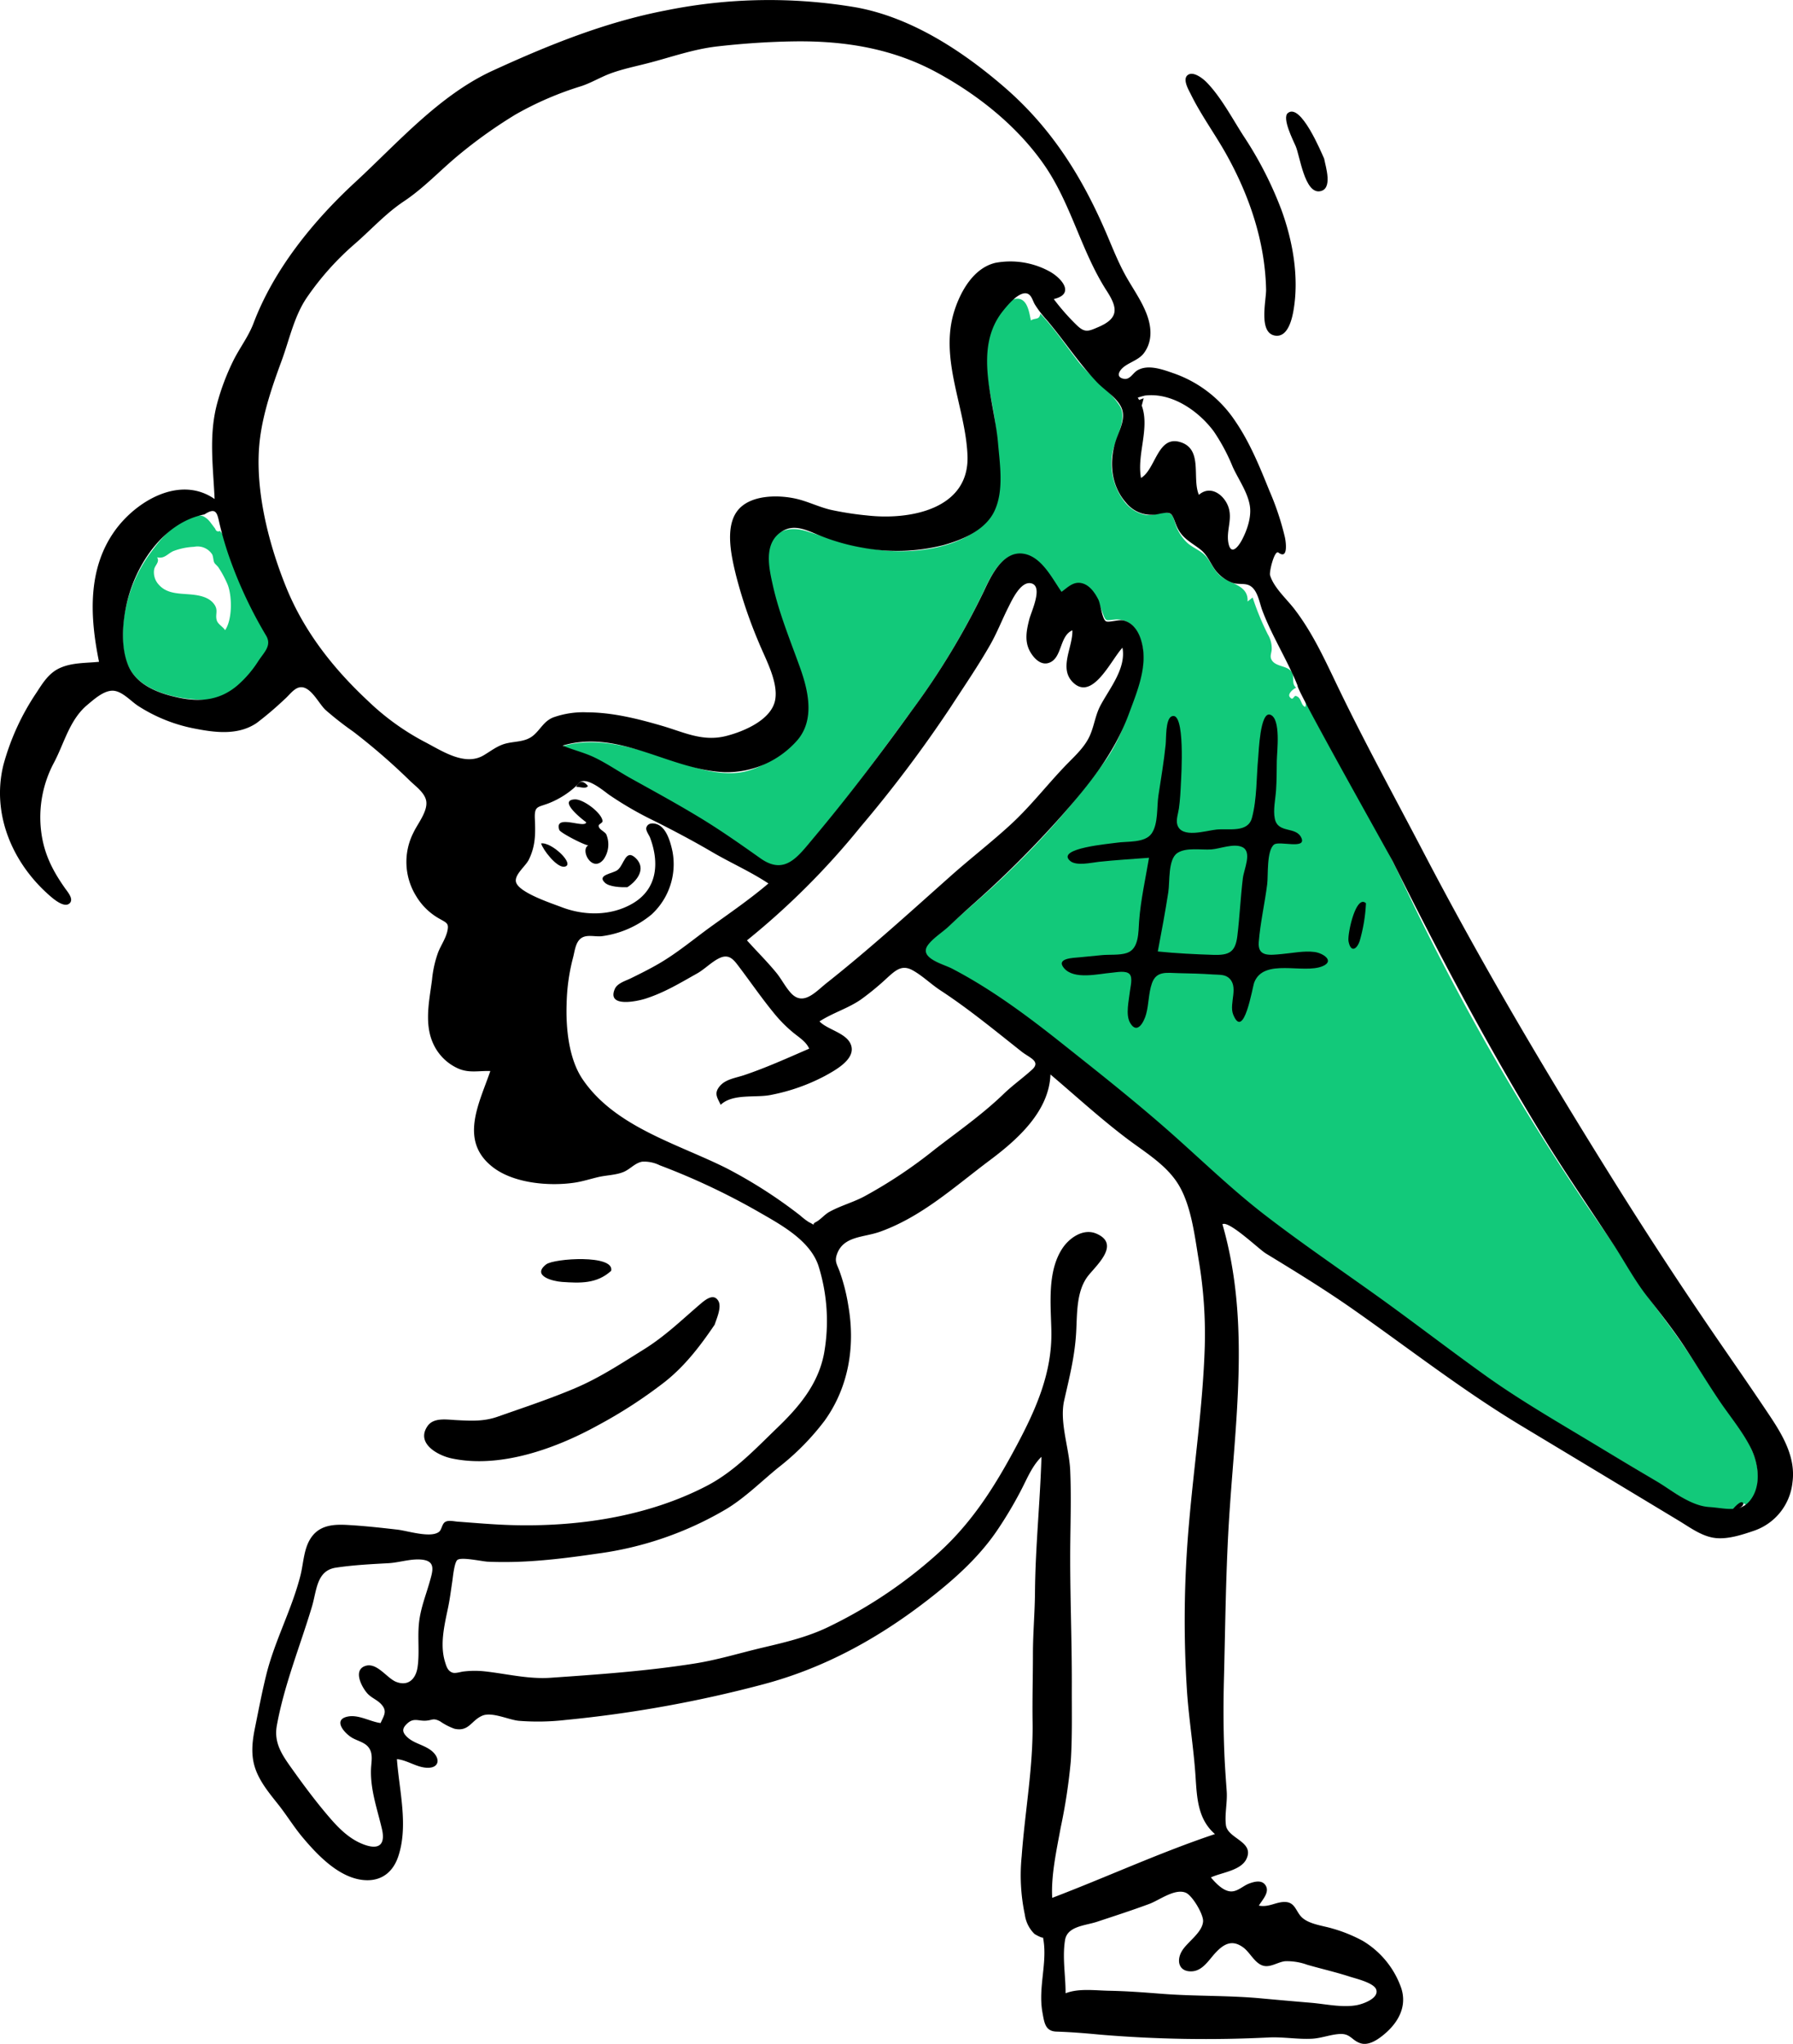 <svg xmlns="http://www.w3.org/2000/svg" width="408.515" height="465.521" viewBox="0 0 408.515 465.521"><g transform="translate(-226.245 -42.874)"><g transform="translate(226.245 42.874)"><path d="M902.24,439.643c2.641-.283,3.018,3.3,3.378,4.936,1.018-.643,1.924-.028,2.154-1.53,3.22,3.376,5.8,7.251,8.657,10.919,2.742,3.519,7.028,6.318,9.4,10.017,2.013,3.14-1.308,7.909-1.719,11.258a14.266,14.266,0,0,0,3.1,10.971,8.067,8.067,0,0,0,4.459,2.642c1.771.359,3.455-.68,5.015-.459,1.294.184,1.35,1.04,1.8,2.311a10.141,10.141,0,0,0,2.868,4.617c1.633,1.369,3.386,1.764,4.631,3.6,1.087,1.6,1.7,3.159,3.389,4.273,2.249,1.487,5.857,1.936,5.613,5.408l1.16-.922a60.32,60.32,0,0,0,3.447,8.386,6.2,6.2,0,0,1,.9,3.359c-.021.931-.531,1.635.02,2.537.882,1.443,3.242,1.247,4.319,2.413,1.1,1.2-.042,2.819,1.234,3.861-.538.165-2.027,1.37-1.467,2.1.806,1.052.866-.389,1.431-.216,1.3.4,1.023,2.017,2.035,2.458.208.091.192-.88.181-1.13v-.01l.387.761c6.789,13.269,14.859,25.855,21.237,39.322l.366.778a544.728,544.728,0,0,0,40.866,72.138c3.617,5.4,7.587,10.762,10.932,16.316,3.361,5.581,7.549,10.528,11.267,15.864,3.824,5.49,7.324,11.2,11.178,16.669,3.074,4.359,6.832,9,6.782,14.618-.023,2.5-.386,5.256-2.792,6.6-.058-1.03-1.615.109-1.986.362-1.607,1.094-.733.973-2.465.591-2.811-.621-5.212.22-7.812-1.38-5.516-3.392-10.952-6.878-16.567-10.115-12.136-6.994-24.151-14.156-35.408-22.515-19.68-14.613-41.062-27.708-59.148-44.33s-37.039-33.089-58.484-45.237c-1.438-.814-5.558-2.036-5.178-3.979.333-1.7,4.039-4.088,5.338-5.267,4.511-4.09,9.208-7.961,13.559-12.227a186.546,186.546,0,0,0,22.447-25.8c3.134-4.495,4.733-9.494,6.563-14.6,1.615-4.511,3.108-10.065.487-14.528a5.135,5.135,0,0,0-5.232-2.749c-1.939.13-1.852.527-2.621-1.532-.828-2.216-1.5-4.788-3.721-6.071-2.3-1.329-3.866.088-5.729,1.419-2.143-3.1-4.771-8.454-9.091-8.75-4.51-.309-7.072,5.267-8.63,8.621a168.227,168.227,0,0,1-17.042,28.013c-6.985,9.573-14.127,19.311-21.823,28.325-1.63,1.908-3.48,4.693-5.776,5.851s-4.213.126-6.153-1.194l-.147-.1c-4.692-3.221-9.254-6.528-14.138-9.476-5.41-3.266-10.972-6.258-16.49-9.335-2.434-1.357-4.744-2.992-7.252-4.211-2.337-1.136-4.882-1.7-7.275-2.693,8.785-2.621,18.039.813,26.354,3.536,4.316,1.414,8.829,2.885,13.437,2.505,3.985-.328,7.6-2.464,10.754-4.8,5.7-4.216,6.146-10.549,4.288-16.949-2.138-7.367-5.408-14.452-7.879-21.718-1.124-3.3-1.9-6.815.66-9.671,2.289-2.555,5.251-2.87,8.376-1.864,7.576,2.44,14.3,4.73,22.416,4.5,6.349-.181,14.425-1.984,18.7-7.148,2.345-2.83,2.434-6.722,2.443-10.233a87.554,87.554,0,0,0-.832-12.464c-1.038-7.35-3.732-14.709-.354-21.845C897.854,443.775,900.059,439.877,902.24,439.643Zm66.006,91.8v.009l0-.005h0C968.242,531.382,968.244,531.389,968.246,531.439ZM705.471,496.926c1.985-2.748,7.417-9.148,11.564-7.747a4.632,4.632,0,0,1,1.725,1.505q.507.66,1.007,1.326.31.875,1.114.517c1.454,2.016,3.507,3.538,4.343,6.014.828,2.453,3.051,4.832,4.361,7.082,1.014,1.74,3.3,6.386,3.125,8.562v5.554c-.206,2.159-4.239,6.021-5.657,7.481-3.521,3.627-7.346,4.092-12.564,3.629-4.421-.392-10.146-1.867-13.139-5.383-2.872-3.374-2.831-8.6-2.406-12.758A32.885,32.885,0,0,1,705.471,496.926Zm13.6.921a3.965,3.965,0,0,0-4.136-1.7,14.973,14.973,0,0,0-4.766,1c-1.317.642-1.983,1.765-3.625,1.388.65,1.121-.515,1.769-.683,2.78a4.089,4.089,0,0,0,1.059,3.447c1.774,2.04,4.423,2,6.888,2.2,2.084.168,4.648.513,5.872,2.468.79,1.26.073,2.168.444,3.434.272.933,1.411,1.468,1.909,2.269,1.668-2.457,1.61-7.721.592-10.349a23.7,23.7,0,0,0-2.11-3.947c-.235-.357-.792-.783-.94-1.077C719.322,499.254,719.353,498.366,719.073,497.847Z" transform="translate(-670.744 -371.6)" fill="#12c97a" fill-rule="evenodd"/><g transform="translate(0 0)"><path d="M242.782,452.586c3.018-1.181,6.738-.629,9.9-.573,3.972.072,7.955.373,11.916.684,7.606.6,15.173.344,22.786,1.056,3.779.353,7.561.68,11.343,1,3.311.282,7.157,1.161,10.462.528,1.365-.261,5.049-1.546,4.366-3.547-.527-1.543-4.674-2.495-6.025-2.934-3.178-1.034-6.46-1.775-9.672-2.7a13.572,13.572,0,0,0-5.031-.818c-1.474.139-3.028,1.241-4.522,1.114-2.21-.187-3.348-2.964-4.969-4.189-2.58-1.95-4.493-.908-6.472,1.241-1.463,1.589-2.856,3.993-5.256,4.136-3.053.181-3.647-2.439-2.3-4.661,1.241-2.046,4.62-4.145,4.8-6.7.115-1.612-2.462-5.926-3.945-6.54-2.494-1.031-6.019,1.7-8.274,2.538-3.938,1.463-7.957,2.759-11.945,4.081-2.727.9-6.774.984-7.289,4.182-.644,4,.141,8.07.123,12.091M86.713,391.033c.793-1.758,1.626-2.758.04-4.389-.886-.912-2.136-1.361-3.009-2.307-1.31-1.423-3.365-5.311-.555-6.29,2.685-.936,4.948,2.8,7.109,3.627,2.743,1.043,4.442-.706,4.835-3.329.5-3.37-.05-6.892.352-10.3.393-3.345,1.561-6.123,2.457-9.326.607-2.172,1.35-4.358-1.4-4.84-2.527-.442-5.458.609-8.021.75-4,.219-8.041.421-12,1.021-4.425.669-4.345,5.2-5.456,8.9-2.693,8.975-6.305,17.781-7.987,27.034-.725,3.989,1.2,6.722,3.435,9.859,2.8,3.928,5.716,7.845,8.888,11.484,2.119,2.43,4.506,4.693,7.591,5.81,3.495,1.265,4.83-.14,4.024-3.587-1.065-4.551-2.671-8.946-2.482-13.686.069-1.726.571-3.58-.673-5.025-.862-1-2.34-1.339-3.465-1.949-1.855-1.006-4.73-4.242-1.115-4.938,2.455-.473,5.064,1.179,7.44,1.485M170.19,212.778c2.206,2.465,4.6,4.823,6.695,7.384,1.2,1.469,2.049,3.234,3.335,4.625,2.818,3.048,5.626-.329,8.122-2.3,9.816-7.766,19.052-16.182,28.4-24.493,4.456-3.96,9.2-7.613,13.58-11.648,4.442-4.088,8.14-8.873,12.3-13.229,2-2.091,4.391-4.166,5.625-6.837,1.052-2.278,1.285-4.757,2.484-7.01,2.076-3.9,5.885-8.431,5.011-13.149-2.571,2.7-6.854,12.365-11.341,7.831-3.2-3.236.068-8.019-.074-11.792-3.04,1.291-2.25,6.527-5.492,7.453-1.753.5-3.253-1.087-4.07-2.48-1.413-2.408-.9-4.928-.253-7.482.437-1.74,3.23-7.481.468-8.189-2.393-.614-4.4,3.791-5.192,5.352-1.454,2.862-2.579,5.823-4.175,8.622-2.752,4.828-5.923,9.441-8.945,14.1a292.562,292.562,0,0,1-20.626,27.412,173.184,173.184,0,0,1-25.857,25.831m69.151,30.537c-.315,8.457-7.576,14.871-13.859,19.573-8.029,6.01-15.436,12.84-25.012,16.26-3.686,1.317-8.29.937-9.767,5.09-.577,1.623-.053,2.22.572,3.854a43.067,43.067,0,0,1,2.032,8.02c1.579,9.156.044,18.479-5.453,26.1a57.274,57.274,0,0,1-10.517,10.637c-3.851,3.133-7.494,6.788-11.739,9.38a77.814,77.814,0,0,1-29.557,10.229c-5.431.795-10.883,1.5-16.368,1.783-2.844.145-5.693.172-8.539.047-1.272-.056-6-1.131-6.918-.4-.708.561-1.022,3.96-1.164,4.9-.3,1.982-.537,3.937-.946,5.9-.821,3.945-1.929,8.408-.717,12.387.351,1.151.634,2.088,1.7,2.475.675.245,1.871-.186,2.554-.256a21.451,21.451,0,0,1,4.554-.056c5.1.54,10.1,1.843,15.25,1.488,10.98-.757,21.971-1.53,32.85-3.25,5.292-.836,10.37-2.419,15.574-3.641,4.96-1.165,9.917-2.341,14.547-4.53a105.961,105.961,0,0,0,24.941-16.6c7.994-7.094,13.286-15.5,18.287-24.887,4.393-8.243,8.1-16.587,7.9-26.09-.122-6.014-.983-13.465,2.491-18.769,1.587-2.423,4.789-4.668,7.771-3.387,5.414,2.325.3,6.93-1.765,9.452-2.974,3.634-2.575,9.168-2.883,13.612-.365,5.244-1.542,9.844-2.691,14.916-1.124,4.964,1.143,10.853,1.367,15.917.243,5.491.083,10.988.022,16.481-.122,10.926.385,21.823.347,32.746-.02,5.666.125,11.359-.233,17.017a129.509,129.509,0,0,1-2.306,15.16c-.907,4.972-2.229,10.926-1.924,15.98,12.4-4.725,24.478-10.307,37.074-14.528-3.929-3.428-4.1-8.272-4.42-13.107-.417-6.376-1.466-12.7-1.924-19.072a249.589,249.589,0,0,1,.421-38.413c1.149-13.5,3.187-26.96,3.606-40.52a100.984,100.984,0,0,0-1.366-19.526c-.9-5.431-1.673-12.264-4.5-17.075-2.7-4.6-7.674-7.518-11.822-10.65-6.065-4.579-11.683-9.729-17.471-14.645m.751-176.61a50.629,50.629,0,0,0,5.165,5.877c1.916,1.895,2.732,1.476,5.024.491,4.559-1.96,4.471-4.228,1.926-8.159-5.9-9.117-8.141-19.974-14.386-28.9-6.153-8.8-15.1-15.908-24.5-20.982-10.084-5.445-21.011-7.177-32.377-7.015-5.808.083-11.654.484-17.426,1.136-5.615.633-10.609,2.477-16.045,3.869-2.736.7-5.558,1.282-8.218,2.245-2.334.844-4.432,2.149-6.791,2.938a74.056,74.056,0,0,0-15.014,6.478,108.969,108.969,0,0,0-12.792,9.094c-4.283,3.51-8,7.589-12.634,10.671-4.217,2.806-7.57,6.586-11.393,9.875A63.969,63.969,0,0,0,69.956,66.3c-2.93,4.245-4.045,9.738-5.815,14.525-2.06,5.572-4.1,11.529-4.88,17.436-1.447,11.009,1.8,23.876,5.928,34.063,4.083,10.076,10.7,18.483,18.595,25.861a56.733,56.733,0,0,0,12.754,9.269c4.025,2.058,9.274,5.759,13.655,3.173,1.774-1.047,3.214-2.264,5.265-2.736,2.241-.515,4.438-.3,6.247-1.949,1.538-1.4,2.273-3.085,4.293-3.929a20.416,20.416,0,0,1,7.79-1.175c5.758.019,11.518,1.461,17.013,3.061,5.035,1.465,9.249,3.675,14.6,2.336,3.975-1,10.351-3.641,11.208-8.2.766-4.076-2.189-9.345-3.678-12.993a107.973,107.973,0,0,1-5.213-15.3c-1.024-4.2-2.633-10.917.258-14.755,2.841-3.771,9.408-3.726,13.489-2.777,2.674.621,5.133,1.874,7.808,2.5A71.192,71.192,0,0,0,197.6,116c9.635,1.091,23.344-1.375,22.831-13.7-.457-10.982-6.5-21.992-2.963-32.987,1.443-4.482,4.392-9.665,9.3-10.848a18.592,18.592,0,0,1,12.592,2.084c2.757,1.636,5.488,5.062.735,6.156m-193.5,49.054c-9.713,1.9-16.136,12.142-17.917,21.228-.807,4.117-1.092,9.02.469,13,1.8,4.593,6.881,6.509,11.366,7.472,5.127,1.1,9.67.671,13.735-2.886a25.381,25.381,0,0,0,4.584-5.377c1.313-2.036,3.139-3.52,1.819-5.8a98.7,98.7,0,0,1-8.22-17.38,75.307,75.307,0,0,1-2.455-8.323c-.507-2.264-.752-3.645-3.38-1.944m85.067,61.5a20.072,20.072,0,0,1-6.465,4.228c-2.661,1.068-3.468.555-3.337,3.635.146,3.4.171,6.124-1.379,9.29-.725,1.482-3.4,3.481-2.9,5.148.726,2.393,8.166,4.811,10.336,5.648,5.193,2,11.252,2.043,16.153-.785,5.693-3.286,6.2-9.242,4.052-15.006-.229-.615-1.061-1.655-.856-2.326.376-1.231,1.923-1.053,2.81-.583,1.927,1.021,2.733,4.124,3.147,6.061a15.554,15.554,0,0,1-4.8,14.342,22.321,22.321,0,0,1-11.355,4.932c-1.215.122-2.749-.261-3.909.085-2.045.61-2.136,3.134-2.647,4.978a44.921,44.921,0,0,0-1.414,10.278c-.194,5.517.463,12.547,3.634,17.225,7.4,10.914,21.71,14.7,32.883,20.318a108.886,108.886,0,0,1,16.735,10.746,14.871,14.871,0,0,0,1.931,1.481c2.12,1.044.269.664,1.626-.026,1.045-.531,1.939-1.684,3.019-2.285,2.486-1.385,5.279-2.132,7.808-3.441a107.8,107.8,0,0,0,16.3-10.85c5.347-4.13,10.763-7.9,15.641-12.6,2.057-1.982,4.373-3.616,6.46-5.513,2.1-1.911-.588-2.7-2.368-4.111-6.058-4.788-12.04-9.728-18.509-13.959-2.158-1.412-4.061-3.316-6.313-4.564-2.351-1.3-3.746-.136-5.6,1.522a62.351,62.351,0,0,1-6.206,5.136c-2.975,2.047-6.433,3.032-9.424,4.981,1.92,2.012,6.6,2.685,7.281,5.732.689,3.088-3.906,5.5-6.054,6.69a44.208,44.208,0,0,1-12.2,4.3c-3.516.76-8.729-.384-11.547,2.272-.8-1.7-1.557-2.589-.234-4.216s3.675-1.9,5.539-2.528c5.034-1.688,9.992-3.937,14.862-6.045-.646-1.514-2.262-2.55-3.494-3.536a31.114,31.114,0,0,1-4.667-4.718c-2.731-3.34-5.18-6.9-7.781-10.339-1.128-1.491-2.157-2.98-4.217-2.154-1.818.729-3.593,2.619-5.341,3.6-3.952,2.214-7.41,4.34-11.76,5.749-1.753.568-8.931,2.184-7.021-2.207.566-1.3,2.457-1.838,3.622-2.407,2.153-1.052,4.3-2.125,6.372-3.326,4.261-2.468,8.018-5.656,12-8.527,4.4-3.166,8.869-6.24,13-9.759-4.108-2.723-8.665-4.717-12.913-7.208-4.293-2.518-8.619-4.793-13.06-7.029a78.644,78.644,0,0,1-10.354-5.98c-1.282-.915-5.691-4.718-7.1-2.338M260.822,88.7q-.811.2-1.605.463c3.6,5.51-.375,12.331.752,18.293,3.325-1.968,3.76-9.621,8.808-8.206,5.437,1.524,2.731,8.221,4.377,12.051,2.57-2.248,5.57-.147,6.63,2.519,1.148,2.889-.444,5.556.091,8.416.553,2.959,2.205,1.017,3.121-.728,1.167-2.224,2.187-5.231,1.757-7.775-.523-3.094-2.6-5.971-3.885-8.782a43.4,43.4,0,0,0-4.337-8.12c-3.5-4.692-9.586-8.907-15.708-8.133m34.825,66.075c-2.351-5.873-5.83-11.25-8.053-17.169-.65-1.731-1.013-4.49-2.732-5.556-1.13-.7-2.633-.28-3.879-.657a8.654,8.654,0,0,1-3.442-2.194c-1.63-1.689-2.158-4.008-4.08-5.479-2.48-1.9-4.4-2.627-5.577-5.8-.926-2.492-.928-2.857-3.713-2.3a7.422,7.422,0,0,1-7.606-2.513c-3.551-4.023-3.944-9.692-2.2-14.549.815-2.271,2.233-4.913,1.055-7.292-1.094-2.209-3.752-3.8-5.436-5.556-4.256-4.45-7.588-9.659-11.579-14.328a23.8,23.8,0,0,1-2.668-3.513c-.467-.813-.744-2.212-1.827-2.443-1.866-.4-4.47,2.832-5.409,4.008-6.87,8.606-1.955,20.327-1.118,30.029.426,4.941,1.384,10.864-.806,15.516-2.063,4.384-7.285,6.572-11.686,7.793a42.927,42.927,0,0,1-18.35.574,48.119,48.119,0,0,1-9.194-2.55c-3.064-1.159-6.251-3.152-9.373-1.049-4.03,2.715-2.785,8.161-1.9,12.131,1.446,6.485,3.971,12.534,6.2,18.763,1.876,5.232,3.395,11.8-.549,16.479a21.4,21.4,0,0,1-16.552,7.359c-12.606-.5-24.113-9.909-36.995-6.062,2.42,1,4.979,1.59,7.344,2.736,2.855,1.383,5.5,3.222,8.269,4.761,5.32,2.953,10.659,5.865,15.858,9.029,4.7,2.859,9.14,5.991,13.623,9.159,5.587,3.948,8.53-.425,12.114-4.689,7.825-9.308,15.274-19.165,22.383-29.03a168.987,168.987,0,0,0,16.388-27.11c1.6-3.428,4.292-9.243,8.972-8.567,4.155.6,6.578,5.617,8.726,8.688,1.5-1.075,2.784-2.512,4.807-1.92,1.678.49,2.839,2.213,3.582,3.683.511,1.01.859,4.415,1.713,4.928.607.364,2.929-.419,3.964-.18,3.542.819,4.674,5.375,4.638,8.538-.05,4.359-1.87,8.72-3.361,12.757-3.343,9.048-9.07,16.119-15.383,23.269a237.773,237.773,0,0,1-20.342,20.271q-2.675,2.384-5.288,4.834c-1.426,1.343-3.684,2.74-4.8,4.318-2.065,2.919,3.46,4.244,5.515,5.313,8.846,4.6,17,10.651,24.787,16.824,8.033,6.367,16.112,12.758,23.831,19.5,7.552,6.6,14.684,13.633,22.636,19.77,8.17,6.3,16.73,12.126,25.126,18.125s16.581,12.323,24.974,18.336c8.2,5.876,17.008,10.913,25.636,16.13,4.513,2.73,9.05,5.419,13.585,8.114,3.667,2.179,7.646,5.565,11.993,5.84,3.917.248,7.631,1.69,9.973-2.571,1.777-3.235,1.041-7.686-.515-10.828-1.9-3.836-4.87-7.363-7.256-10.913-2.744-4.082-5.292-8.282-8-12.385-2.6-3.934-5.484-7.565-8.382-11.272-2.938-3.759-5.167-8-7.785-11.975-5.6-8.508-11.35-16.862-16.656-25.56-12.167-19.949-23.065-40.544-33.478-61.447-.917-1.842-22.324-39.792-21.725-40.119M278.515,277.421c6.54,22.621,2.768,45.624,1.427,68.636-.678,11.635-.781,23.343-1.081,34.995-.146,5.664-.136,11.332.1,16.993.118,2.848.327,5.686.529,8.529.179,2.513-.495,5.292-.178,7.718.406,3.107,6.569,3.716,4.675,7.7-1.27,2.675-5.718,3.083-8.1,4.211,1.059,1.228,2.717,3.065,4.484,3.181,1.592.1,2.821-1.278,4.248-1.8,1.267-.464,3.009-.914,3.809.566.837,1.549-.917,3.271-1.61,4.472,2.359.457,3.99-.953,6.117-.823,2.239.136,2.34,2.341,3.811,3.616,1.682,1.459,4.62,1.772,6.694,2.386a33.874,33.874,0,0,1,7.035,2.838,20.314,20.314,0,0,1,8.754,10.683c1.5,4.439-.845,8.281-4.344,11.005-1.3,1.015-3.173,2.194-4.9,1.647-1.976-.625-2.285-2.235-4.694-2.116-2.163.107-4.216.972-6.391,1.082-3.2.163-6.389-.419-9.589-.3a287.729,287.729,0,0,1-38.713-.636c-3.335-.321-6.6-.584-9.892-.689-2.556-.082-2.77-1.99-3.2-4.385-1.046-5.785,1.268-11.481.122-17.1.076.371-1.734-.594-1.952-.778A7.57,7.57,0,0,1,233.5,434.7a43.483,43.483,0,0,1-.717-13.37c.741-10.185,2.634-20.276,2.479-30.515-.078-5.161.078-10.309.079-15.468,0-4.739.43-9.416.47-14.121.087-10.317,1.172-20.519,1.475-30.826-2.146,2.089-3.284,5-4.647,7.609a91.669,91.669,0,0,1-5.594,9.361c-4.228,6.16-9.9,11.173-15.777,15.717-11.215,8.673-23.4,15.389-37.138,19.067a280.884,280.884,0,0,1-45.25,8.18,54.937,54.937,0,0,1-10.691.193c-2.328-.226-6.113-2.109-8.325-1.154-2.514,1.086-3.02,3.7-6.317,2.964a13.88,13.88,0,0,1-3.27-1.687c-1.62-.834-1.685-.259-3.232-.152-1.725.118-2.759-.743-4.262.646-1.276,1.18-1.153,2.007.013,3.111,1.639,1.552,4.262,1.813,5.9,3.434,1.6,1.577,1.31,3.515-1.155,3.539-2.481.023-4.685-1.743-7.109-1.974.517,7.176,2.674,15.193.282,22.234-1.11,3.266-3.492,5.37-7.043,5.348-5.943-.038-11.156-5.509-14.735-9.771-1.979-2.356-3.583-5-5.493-7.417-1.953-2.468-4.048-4.949-5.166-7.934-1.189-3.176-.842-6.362-.177-9.622.823-4.035,1.588-8.11,2.583-12.106,1.929-7.749,5.81-14.823,7.769-22.549.741-2.923.732-6.353,2.6-8.86,1.98-2.654,5.061-2.824,8.117-2.655,3.782.21,7.561.629,11.323,1.057,2.375.27,7.581,1.985,9.514.524.665-.5.667-1.821,1.445-2.276.75-.439,1.962-.124,2.782-.063,4.062.3,8.159.668,12.229.787,15.128.443,31.091-1.917,44.6-8.95,6.268-3.264,11.042-8.4,16.08-13.255,4.953-4.772,9.271-9.908,10.6-16.835a41.911,41.911,0,0,0-1.265-20.01c-1.969-5.964-8.956-9.576-14.041-12.516A156.791,156.791,0,0,0,150.308,264a7.931,7.931,0,0,0-4-.819c-1.626.291-2.719,1.7-4.2,2.324-1.759.74-3.916.744-5.772,1.176-1.8.419-3.553.995-5.386,1.272-5.772.871-13.883.176-18.653-3.514-7.8-6.03-3.086-14.565-.581-21.905-2.648-.09-4.854.53-7.381-.6A11.271,11.271,0,0,1,98.7,236.29c-2.089-4.56-.882-9.8-.266-14.556a25.11,25.11,0,0,1,1.416-6.3c.635-1.564,1.677-3.054,2.062-4.709.424-1.822-.126-1.928-1.644-2.8a14.3,14.3,0,0,1-5.458-5.245,14.719,14.719,0,0,1-.577-14.514c.931-1.966,3.152-4.669,2.9-6.965-.217-1.975-2.451-3.513-3.767-4.807a143.7,143.7,0,0,0-12.886-11.166,73.712,73.712,0,0,1-6.338-4.957c-1.4-1.355-2.826-4.3-4.744-5.016s-3.2,1.432-4.534,2.581a76.717,76.717,0,0,1-6.352,5.408c-4.073,2.786-9.124,2.265-13.724,1.375a36.384,36.384,0,0,1-13.359-5.269c-1.628-1.074-3.529-3.254-5.533-3.428-2.141-.186-4.466,1.943-6,3.222-3.994,3.338-5.193,8.523-7.52,13.007a26.38,26.38,0,0,0-2.994,15.836c.636,5.065,2.585,8.892,5.485,12.983.6.846,2,2.445.977,3.381-1.255,1.145-3.828-1.151-4.671-1.893C2.807,195.084-1.952,183.979.766,172.861a55.235,55.235,0,0,1,7.628-16.628c1.409-2.185,2.784-4.369,5.236-5.483,2.79-1.268,5.952-1.117,8.932-1.421-2.062-10.1-2.707-21.088,3.628-29.889,4.861-6.754,14.816-12.664,22.705-7.187-.323-7.446-1.384-14.516.6-21.846a53.6,53.6,0,0,1,3.6-9.539c1.464-3,3.485-5.537,4.667-8.656C62.419,59.909,71.37,48.92,80.93,40.091c9.664-8.925,19.146-19.813,31.319-25.4,12.7-5.826,25.633-11.062,39.4-13.709A118.266,118.266,0,0,1,195.03.274c12.621,2.281,24.3,9.949,33.851,18.217,10.9,9.434,17.932,20.807,23.5,33.981,1.223,2.894,2.4,5.812,3.9,8.578,1.664,3.069,3.8,5.922,5.024,9.215,1.091,2.937,1.274,6.122-.669,8.746-1.366,1.845-4.169,2.261-5.363,3.949-.6.851-.543,1.66.783,1.914,1.369.261,2.021-1.266,3.006-1.879,2.449-1.526,5.906-.226,8.383.641A27.772,27.772,0,0,1,281.427,94.5c3.363,4.9,5.6,10.458,7.818,15.933a62.258,62.258,0,0,1,3.507,10.545c.29,1.377.695,5.109-1.479,3.473-.882-.663-2.142,4.368-1.9,5.17.827,2.787,3.775,5.4,5.51,7.655,4.08,5.3,6.812,11.245,9.69,17.243,6.233,12.989,13.175,25.6,19.844,38.364,13.581,25.994,28.423,50.989,43.99,75.835q11.57,18.464,23.91,36.369c3.638,5.277,7.288,10.558,10.847,15.889,3.025,4.53,6.01,9.575,5.231,15.23a13.049,13.049,0,0,1-8.756,11.029c-2.663.907-5.825,1.953-8.675,1.675-3.117-.3-5.867-2.392-8.465-3.958q-17.909-10.8-35.827-21.582c-13.361-8.038-25.581-17.583-38.328-26.52-6.486-4.547-13.174-8.646-19.932-12.762-1.522-.927-8.427-7.568-9.891-6.662" transform="translate(0 1.405)" fill-rule="evenodd"/><path d="M493.691,1311.934c-3.263,4.809-6.7,9.328-11.289,12.977a108.053,108.053,0,0,1-15.3,9.94c-9.529,5.26-22.3,9.917-33.37,7.533-3.147-.678-8.183-3.434-5.447-7.369,1.375-1.977,4.326-1.462,6.414-1.353,3.364.176,6.307.367,9.531-.765,5.924-2.083,11.889-4.047,17.673-6.5,5.6-2.375,10.516-5.632,15.656-8.831,4.821-3,8.5-6.592,12.733-10.219,1.16-.993,3.154-2.732,4.251-.8.793,1.4-.414,4.021-.849,5.385" transform="translate(-330.864 -1010.224)" fill-rule="evenodd"/><path d="M7.177,58.71c-1.055,1.833-3.4,5.389-5.958,3.856-3.263-1.956.969-8.2,1.765-10.558C6.454,41.751,6.7,30.763,5,20.157,4.158,14.884,2.628,9.735,2.053,4.417,1.941,3.384,1.424.735,2.72.129,4.276-.6,5.836,1.922,6.343,3.029,8.3,7.311,9.06,12.935,10.109,17.516a84.428,84.428,0,0,1,2.339,18.663C12.461,43.776,11.009,52.053,7.177,58.71Z" transform="matrix(0.94, -0.342, 0.342, 0.94, 267.874, 18.026)" fill-rule="evenodd"/><path d="M5.531,12.666c-.314,1.883-.457,7.267-3.473,6.652C-1.361,18.62.542,10.255.413,7.808c-.069-1.29-.808-7.13.9-7.721C4.871-1.143,5.4,11.009,5.531,12.666" transform="matrix(0.94, -0.342, 0.342, 0.94, 292.158, 26.112)" fill-rule="evenodd"/><path d="M561.384,1269.981c-3.276,2.987-7.079,2.812-11.215,2.527-2.1-.144-6.963-1.389-3.583-4,1.765-1.362,15.615-2.3,14.8,1.468" transform="translate(-422.137 -980.537)" fill-rule="evenodd"/><path d="M1745.359,1514.213c.233-.464,2.2-2.688,2.623-1.789.4.849-2.1,1.764-2.623,1.789" transform="translate(-1350.839 -1170.075)" fill-rule="evenodd"/><path d="M583.469,787.313c-.4.832-2.086.106-2.666.232.788-1.688,1.724-1.326,2.666-.232" transform="translate(-449.519 -608.313)" fill-rule="evenodd"/><path d="M1148.2,399.866q-.263,1-.525,2l-.808-1.5,1.333-.5" transform="translate(-887.629 -309.163)" fill-rule="evenodd"/><path d="M1092.089,772.5c4.2.425,8.423.639,12.644.769,3.563.109,5.026-.565,5.482-4.271.539-4.394.724-8.827,1.262-13.223.244-2,2.18-5.988-.151-7.057-1.954-.9-5,.387-7.048.538-2.28.169-5.72-.528-7.735.825-2.155,1.446-1.686,6.51-2.053,8.886-.7,4.53-1.543,9.03-2.4,13.532m-2.005-21.34c-3.811.288-7.634.515-11.434.922-1.691.181-5.114,1.018-6.539-.213-3.346-2.89,9.159-3.9,10.578-4.133,2.391-.384,6.482.126,8.016-2.133,1.516-2.234,1.133-5.988,1.525-8.582.589-3.9,1.264-7.8,1.658-11.731.132-1.321-.057-5.683,1.337-6.331,3.2-1.49,2.2,13.864,2.144,15.016-.09,1.981-.189,3.972-.465,5.937-.156,1.107-.7,2.605-.365,3.718.966,3.19,6.452,1.35,8.95,1.1,2.8-.286,7.125.8,8.052-2.658,1.165-4.346,1-9.281,1.427-13.752.12-1.237.432-10.471,2.708-9.755,2.542.8,1.55,8.516,1.527,10.5-.026,2.242-.017,4.486-.17,6.724-.136,2.011-.7,4.475-.283,6.467.735,3.493,4.873,1.635,6.074,4.413,1.141,2.641-5.08.57-6.241,1.478-1.735,1.355-1.317,7.014-1.565,9-.544,4.353-1.588,8.873-1.928,13.213-.268,3.426,2.484,2.971,5.284,2.723,2.4-.213,5.04-.784,7.447-.463,1.934.257,4.636,2.04,1.821,3.227-4.4,1.856-13.366-1.936-15.578,3.7-.417,1.063-2.358,13.394-4.8,7.307-1.02-2.544,1.477-6.536-1.185-8.485-.923-.676-2.3-.557-3.369-.632-2.637-.184-5.291-.247-7.933-.3s-5-.585-6.019,2.3c-.793,2.25-.7,4.768-1.338,7.07-.475,1.726-2.035,4.748-3.652,1.924-1.062-1.855-.249-5.1-.039-7.112.1-1.01.706-3.1-.059-3.948-.822-.91-3.021-.418-4.06-.335-3,.238-8.59,1.684-10.887-1.04-1.922-2.279,2.073-2.323,3.644-2.477,1.618-.159,3.237-.305,4.854-.476,1.78-.188,4.137.063,5.812-.5,2.813-.938,2.613-4.766,2.8-7.249.361-4.851,1.452-9.642,2.253-14.435" transform="translate(-828.301 -555.79)" fill-rule="evenodd"/><path d="M1363.138,907.67a36.857,36.857,0,0,1-1.434,8.6c-.684,2.012-2.064,2.623-2.535.062-.3-1.623,1.684-10.773,3.969-8.663" transform="translate(-1051.92 -701.94)" fill-rule="evenodd"/><path d="M569.4,809.3c-1.122-.806-6.437-5.047-2.6-5.215,1.962-.086,6.187,3.143,6.308,4.934.031.452-.936.686-.883,1.124.1.833,1.332,1.228,1.729,1.89a5.913,5.913,0,0,1-.618,5.735c-2.578,3.167-5.44-2.194-3.445-3.246-.445.234-6.412-2.8-6.636-3.487-1.227-3.757,5.838-.218,6.14-1.735" transform="translate(-435.828 -622.014)" fill-rule="evenodd"/><path d="M612.992,867.475c-1.363.043-4.1-.052-5.121-1.026-1.9-1.81,1.8-2.051,2.887-2.894,1.518-1.182,1.816-5.025,4.2-2.647,2.364,2.359.285,5.1-1.964,6.567" transform="translate(-470.055 -665.402)" fill-rule="evenodd"/><path d="M545.425,848.363c2.464-.362,7.947,4.955,5.286,5.308-1.761.234-4.9-3.888-5.286-5.308" transform="translate(-422.137 -656.268)" fill-rule="evenodd"/></g></g></g></svg>